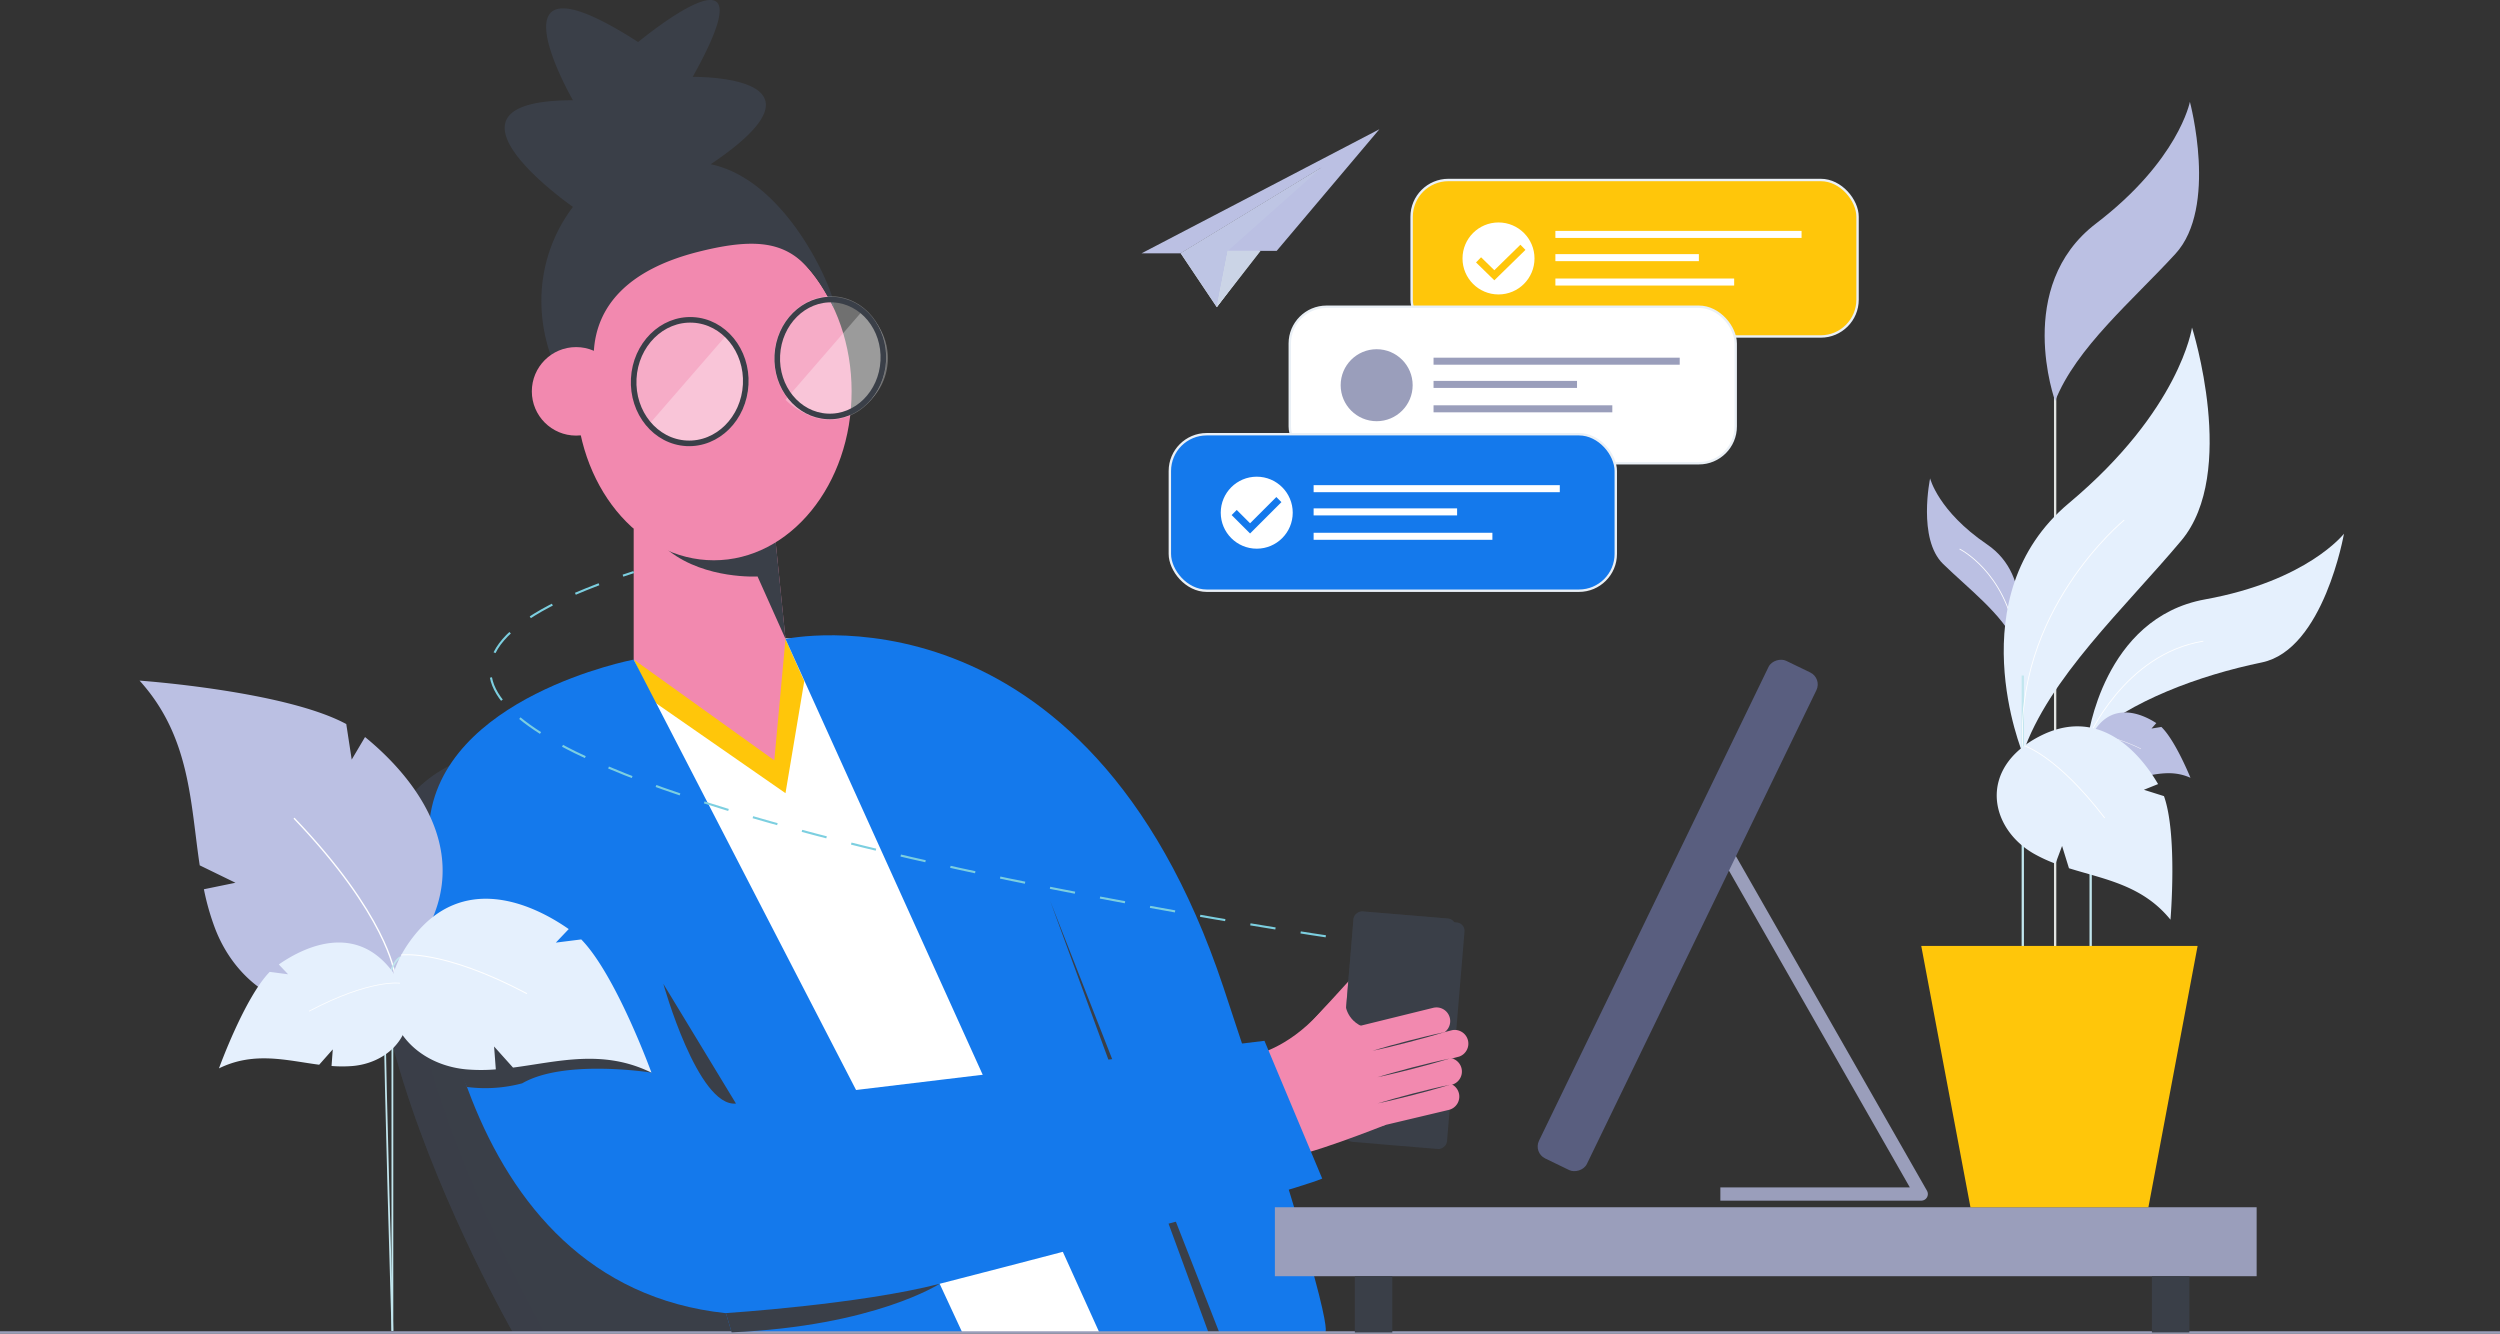 <svg id="step1" xmlns="http://www.w3.org/2000/svg" width="1039" height="554.243" viewBox="0 0 1039 554.243">
  <rect x="0" y="0" width="1039" height="554.243" fill="#333333" stroke="none"/>
  <g id="Layer_1" data-name="Layer 1">
    <path id="Path_590" data-name="Path 590" d="M229.15,849.6S114.52,650,207.71,611.88s205.13,14,237.34,97.59,0,140.13,0,140.13Z" transform="translate(-16 -295.877)" fill="#3a3f48"/>
    <path id="Path_591" data-name="Path 591" d="M229.15,849.6S114.52,650,207.71,611.88s205.13,14,237.34,97.59,0,140.13,0,140.13Z" transform="translate(-16 -295.877)" fill="#3a3f48" opacity="0.5"/>
    <path id="Path_592" data-name="Path 592" d="M242.32,849.6S127.69,650,220.88,611.88s205.13,14,237.34,97.59,0,140.13,0,140.13Z" transform="translate(-16 -295.877)" fill="#3a3f48"/>
    <path id="Path_593" data-name="Path 593" d="M469.65,553.75h-72.6L258.27,346.78l4.93-72.41,24.19-10.3,47.55,1.52,110.63,79.08Z" transform="translate(0 -0.017)" fill="#fff"/>
    <path id="Path_594" data-name="Path 594" d="M271.21,291.28l55.24,38.38,7.8-46.54-7.8-17.53-63.09,8.52Z" transform="translate(0 -0.017)" fill="#ffc60a"/>
    <path id="Path_595" data-name="Path 595" d="M321.8,219.77H263.36v54.34l58.44,41.91,4.65-50.43Z" transform="translate(0 -0.017)" fill="#f289af"/>
    <path id="Path_596" data-name="Path 596" d="M301,515.62c-7.9,2.08-12.36,5.07-6.81,9.35,15.23,11.76,36.65,10.49,36.65,10.49l11.64,26-4.65-45.82Z" transform="translate(-16 -295.877)" fill="#3a3f48"/>
    <ellipse id="Ellipse_125" data-name="Ellipse 125" cx="57.26" cy="70.21" rx="57.26" ry="70.21" transform="translate(239.41 92.433)" fill="#f289af"/>
    <ellipse id="Ellipse_126" data-name="Ellipse 126" cx="25.68" cy="23.3" rx="25.68" ry="23.3" transform="translate(262.058 183.045) rotate(-87.06)" fill="#fff" opacity="0.3"/>
    <path id="Path_597" data-name="Path 597" d="M241,420.33a69.09,69.09,0,0,0,13.91,42c-.05-1.26,7.81-18.94,7.88-20.22,1-18.77,13.87-34.08,43.26-41.54,32.92-8.35,43.74-1.49,56.32,23,3,.43-16.61-52.28-51-59.43,55.66-37.42-7.5-36.3-7.5-36.3,34.86-62.18-22.66-14.48-22.66-14.48-65.37-42.09-27.09,24.19-27.09,24.19-63.83,0,0,44.31,0,44.31A64.59,64.59,0,0,0,241,420.33Z" transform="translate(-16 -295.877)" fill="#3a3f48"/>
    <ellipse id="Ellipse_127" data-name="Ellipse 127" cx="25.68" cy="23.3" rx="25.68" ry="23.3" transform="translate(320.488 173.239) rotate(-87.06)" fill="#fff" opacity="0.3"/>
    <circle id="Ellipse_128" data-name="Ellipse 128" cx="18.39" cy="18.39" r="18.39" transform="translate(221.03 144.253)" fill="#f289af"/>
    <path id="Path_598" data-name="Path 598" d="M317.42,435.74,285,473.09a24.76,24.76,0,0,0,35.51-34.48l-3.09-2.85Z" transform="translate(-16 -295.877)" fill="#fff" opacity="0.3"/>
    <path id="Path_599" data-name="Path 599" d="M374.84,424.63,342.45,462A24.769,24.769,0,0,0,378,427.5l-3.08-2.85Z" transform="translate(-16 -295.877)" fill="#fff" opacity="0.3"/>
    <ellipse id="Ellipse_129" data-name="Ellipse 129" cx="24.3" cy="22.05" rx="24.3" ry="22.05" transform="translate(321.807 171.925) rotate(-87.06)" fill="none" stroke="#3a3f48" stroke-miterlimit="10" stroke-width="2.32"/>
    <ellipse id="Ellipse_130" data-name="Ellipse 130" cx="25.68" cy="23.3" rx="25.68" ry="23.3" transform="translate(262.058 183.045) rotate(-87.06)" fill="none" stroke="#3a3f48" stroke-miterlimit="10" stroke-width="2.32"/>
    <path id="Path_600" data-name="Path 600" d="M560.7,727.38a5.7,5.7,0,0,1,.53-7L580.73,699a5.7,5.7,0,1,1,8.41,7.69l-19.5,21.33a5.7,5.7,0,0,1-8,.36A6.146,6.146,0,0,1,560.7,727.38Z" transform="translate(-16 -295.877)" fill="#f289af"/>
    <path id="Path_601" data-name="Path 601" d="M342.45,561.44s124.82-27,182,144.74c49.79,149.56,42.13,143.42,42.13,143.42H472.86Z" transform="translate(-16 -295.877)" fill="#1479ec"/>
    <rect id="Rectangle_253" data-name="Rectangle 253" width="94.49" height="42.58" rx="3.49" transform="translate(554.94 472.66) rotate(-85.23)" fill="#3a3f48"/>
    <g id="Group_135" data-name="Group 135" transform="translate(554.94 378.497)" opacity="0.5">
      <rect id="Rectangle_254" data-name="Rectangle 254" width="94.49" height="42.58" rx="3.49" transform="translate(0 94.163) rotate(-85.23)" fill="#3a3f48"/>
    </g>
    <rect id="Rectangle_255" data-name="Rectangle 255" width="94.49" height="42.58" rx="3.49" transform="translate(558.653 474.278) rotate(-85.23)" fill="#3a3f48"/>
    <path id="Path_602" data-name="Path 602" d="M506.72,553.75,436.43,374.38l65.79,179.37Z" transform="translate(0 -0.017)" fill="#3a3f48"/>
    <path id="Path_603" data-name="Path 603" d="M581.36,762.07a5.781,5.781,0,0,1-.81-1.86,5.69,5.69,0,0,1,4.23-6.85l30.55-7.26A5.7,5.7,0,1,1,618,757.18l-30.55,7.26a5.71,5.71,0,0,1-6.09-2.37Z" transform="translate(-16 -295.877)" fill="#f289af"/>
    <path id="Path_604" data-name="Path 604" d="M580.84,751.45a5.71,5.71,0,0,1,3.52-8.74l32.3-7.06a5.691,5.691,0,1,1,2.43,11.12l-32.3,7.06A5.7,5.7,0,0,1,580.84,751.45Z" transform="translate(-16 -295.877)" fill="#f289af"/>
    <path id="Path_605" data-name="Path 605" d="M580.81,741.86a5.44,5.44,0,0,1-.78-1.75,5.7,5.7,0,0,1,4.08-6.94L619.57,724a5.7,5.7,0,0,1,2.85,11L587,744.2a5.7,5.7,0,0,1-6.19-2.34Z" transform="translate(-16 -295.877)" fill="#f289af"/>
    <path id="Path_606" data-name="Path 606" d="M578.12,730.86a5.489,5.489,0,0,1-.8-1.81,5.69,5.69,0,0,1,4.17-6.89l30.11-7.42a5.695,5.695,0,1,1,2.72,11.06l-30.11,7.42A5.7,5.7,0,0,1,578.12,730.86Z" transform="translate(-16 -295.877)" fill="#f289af"/>
    <path id="Path_607" data-name="Path 607" d="M575.19,713.54s.66,9.19,12.51,10.32,4.15,39.52,4.15,39.52-36.07,14.36-40.93,12.9-13.53-42-13.53-42,13.29-2.41,26.81-17.2S575.19,713.54,575.19,713.54Z" transform="translate(-16 -295.877)" fill="#f289af"/>
    <path id="Path_608" data-name="Path 608" d="M616.39,724.82c-2.47.77-4.95,1.47-7.44,2.17l-7.47,2L594,730.87c-2.51.6-5,1.19-7.56,1.71,2.47-.77,5-1.47,7.44-2.17l7.47-2,7.52-1.87C611.35,725.94,613.86,725.35,616.39,724.82Z" transform="translate(-16 -295.877)" fill="#3a3f48"/>
    <path id="Path_609" data-name="Path 609" d="M618.47,735.81c-2.47.77-5,1.47-7.44,2.17l-7.47,2L596,741.86c-2.51.6-5,1.19-7.55,1.71,2.47-.77,5-1.47,7.44-2.17l7.47-2,7.51-1.87C613.42,736.92,615.94,736.34,618.47,735.81Z" transform="translate(-16 -295.877)" fill="#3a3f48"/>
    <path id="Path_610" data-name="Path 610" d="M618.55,746.7c-2.47.77-4.95,1.47-7.44,2.16l-7.47,2-7.52,1.87c-2.51.6-5,1.19-7.55,1.71,2.47-.76,4.95-1.47,7.44-2.16l7.47-2,7.51-1.87C613.5,747.81,616,747.22,618.55,746.7Z" transform="translate(-16 -295.877)" fill="#3a3f48"/>
    <path id="Path_611" data-name="Path 611" d="M406.51,829.42c148.67-38.19,159-43.73,159-43.73l-24-57.25L371.78,748.88,279.36,570s-80.47,15.34-85,68.5c-3.93,45.7,9.88,191.11,123.35,203.14l2.38,8h95.82l-9.37-20.18Z" transform="translate(-16 -295.877)" fill="#1479ec"/>
    <path id="Path_612" data-name="Path 612" d="M321.87,754.52l-30.18-49.75S306,756.05,321.87,754.52Z" transform="translate(-16 -295.877)" fill="#3a3f48"/>
    <rect id="Rectangle_256" data-name="Rectangle 256" width="408.02" height="28.66" transform="translate(529.84 501.733)" fill="#9a9ebb"/>
    <path id="Path_613" data-name="Path 613" d="M714.98,350.05l83.49,146.21H714.98" transform="translate(0 -0.017)" fill="none" stroke="#9a9ebb" stroke-linejoin="round" stroke-width="5.5"/>
    <line id="Line_1" data-name="Line 1" x2="1039" transform="translate(0 553.763)" fill="none" stroke="#9a9ebb" stroke-miterlimit="10" stroke-width="0.96"/>
    <rect id="Rectangle_258" data-name="Rectangle 258" width="15.58" height="23.38" transform="translate(563.07 530.393)" fill="#3a3f48"/>
    <rect id="Rectangle_259" data-name="Rectangle 259" width="15.58" height="23.38" transform="translate(894.33 530.393)" fill="#3a3f48"/>
    <path id="Path_614" data-name="Path 614" d="M406.51,829.42S379.59,847,320.06,849.6l-2.38-8S373.4,838,406.51,829.42Z" transform="translate(-16 -295.877)" fill="#3a3f48"/>
    <path id="Path_615" data-name="Path 615" d="M853.7,563.29s8.32-27.44-11.93-41.2-23.62-27.4-23.62-27.4-5.28,25.15,5.38,35.54S848.12,551.09,853.7,563.29Z" transform="translate(-16 -295.877)" fill="#bbc0e3"/>
    <line id="Line_2" data-name="Line 2" y2="239.75" transform="translate(854.12 157.423)" fill="none" stroke="#e3e5e3" stroke-miterlimit="10" stroke-width="0.96"/>
    <path id="Path_616" data-name="Path 616" d="M870.12,462.53s-17.31-47.57,17-73.77,39-50.56,39-50.56,11.74,43.8-6,63.16S878.78,440.48,870.12,462.53Z" transform="translate(-16 -295.877)" fill="#bbc0e3"/>
    <path id="Path_617" data-name="Path 617" d="M830.4,524.05s19,9.31,23.44,37.21" transform="translate(-16 -295.877)" fill="none" stroke="#fff" stroke-miterlimit="10" stroke-width="0.34"/>
    <path id="Path_618" data-name="Path 618" d="M856.67,609.06S829.5,543.74,875.82,505,927,432,927,432s19.15,60.41-4.45,88.55S867.35,577.72,856.67,609.06Z" transform="translate(-16 -295.877)" fill="#e5f0fd"/>
    <path id="Path_619" data-name="Path 619" d="M883.68,602.91s6.23-50.24,48.76-57.93,57.71-27.29,57.71-27.29-8.38,48.18-34.12,53.49C929.71,576.62,901.42,587.21,883.68,602.91Z" transform="translate(-16 -295.877)" fill="#e5f0fd"/>
    <line id="Line_3" data-name="Line 3" y2="116.42" transform="translate(840.67 280.753)" fill="none" stroke="#c1e6ee" stroke-miterlimit="10" stroke-width="0.96"/>
    <path id="Path_620" data-name="Path 620" d="M912.16,596.4l-2,2.26,4.1-.66c5.82,5.56,12.1,21.13,12.1,21.13-8-3.59-15.15-1.24-22.4,0l-3.17-3.31.4,3.7a29.152,29.152,0,0,1-4.77.16c-9.95-.57-17.32-9.95-9.38-21C894.64,588,905.83,592.3,912.16,596.4Z" transform="translate(-16 -295.877)" fill="#bbc0e3"/>
    <path id="Path_621" data-name="Path 621" d="M885.27,601.54s6.56-1.22,20.52,5.54" transform="translate(-16 -295.877)" fill="none" stroke="#fff" stroke-miterlimit="10" stroke-width="0.16"/>
    <line id="Line_4" data-name="Line 4" y2="92.67" transform="translate(868.88 304.503)" fill="none" stroke="#c1e6ee" stroke-miterlimit="10" stroke-width="0.96"/>
    <path id="Path_622" data-name="Path 622" d="M898.83,512s-46.6,38-42,96.59" transform="translate(-16 -295.877)" fill="none" stroke="#fff" stroke-miterlimit="10" stroke-width="0.34"/>
    <path id="Path_623" data-name="Path 623" d="M883.68,602.91s15-35.2,48-40.56" transform="translate(-16 -295.877)" fill="none" stroke="#fff" stroke-miterlimit="10" stroke-width="0.34"/>
    <path id="Path_624" data-name="Path 624" d="M912.9,621.74l-5.9,2.37,8.35,2.64c5.69,16,2.7,51.35,2.7,51.35-11.62-14.34-27.38-16.75-42.19-21.38L873,647.46l-2.75,7.35a60.112,60.112,0,0,1-9.15-4.24C842.87,640,837.9,615.33,863.42,602,887.87,589.22,904.86,608,912.9,621.74Z" transform="translate(-16 -295.877)" fill="#e5f0fd"/>
    <path id="Path_625" data-name="Path 625" d="M857.3,605.82s13.53,4,33.41,30" transform="translate(-16 -295.877)" fill="none" stroke="#fff" stroke-miterlimit="10" stroke-width="0.34"/>
    <path id="Path_626" data-name="Path 626" d="M892.88,501.75H818.92L798.47,393.14H913.33Z" transform="translate(0 -0.017)" fill="#ffc60a"/>
    <path id="Path_627" data-name="Path 627" d="M233,732.27V739c-2.49-7.71-23.13-15.37-26.71-11s3.75,19.62,3.75,19.62a59.51,59.51,0,0,0,23-1.52c17.56-10.21,53.73-4.44,53.73-4.44C276.85,729.44,233,732.27,233,732.27Z" transform="translate(-16 -295.877)" fill="#3a3f48"/>
    <path id="Path_628" data-name="Path 628" d="M167.71,602.19l-5.54,9.37-2.26-14.77C134.37,583,74,578.74,74,578.74c21.15,23.36,21.06,50.57,25,76.77l14.86,7.24-13.12,2.7A102.887,102.887,0,0,0,105.48,682c13,33.5,53.33,48.37,82.53,8.84C216,653,188.79,619.36,167.71,602.19Z" transform="translate(-16 -295.877)" fill="#bbc0e3"/>
    <path id="Path_629" data-name="Path 629" d="M179.94,700.14s-3.11-23.86-41.75-64.23" transform="translate(-16 -295.877)" fill="none" stroke="#fff" stroke-miterlimit="10" stroke-width="0.58"/>
    <path id="Path_630" data-name="Path 630" d="M182.28,693.74s-6.39,2.69-6.39,25.31S179.08,849,179.08,849" transform="translate(-16 -295.877)" fill="none" stroke="#c1e6ee" stroke-miterlimit="10" stroke-width="0.74"/>
    <path id="Path_631" data-name="Path 631" d="M185.48,693.74s-6.4,2.69-6.4,25.31V849" transform="translate(-16 -295.877)" fill="none" stroke="#c1e6ee" stroke-miterlimit="10" stroke-width="0.74"/>
    <path id="Path_632" data-name="Path 632" d="M252.36,682,247,687.63l10.57-1.33c14.47,14.81,29.18,55.38,29.18,55.38-20.15-9.93-38.8-4.55-57.54-2.11l-7.87-8.78.72,9.52a74.062,74.062,0,0,1-12.28,0c-25.51-2.37-43.6-27.12-22.2-54.88C208.1,658.82,236.46,670.9,252.36,682Z" transform="translate(-16 -295.877)" fill="#e5f0fd"/>
    <path id="Path_633" data-name="Path 633" d="M182.79,692.77s17-2.54,52.21,16.07" transform="translate(-16 -295.877)" fill="none" stroke="#fff" stroke-miterlimit="10" stroke-width="0.41"/>
    <path id="Path_634" data-name="Path 634" d="M131.87,696.71l3.87,4.08-7.65-1C117.61,710.54,107,739.9,107,739.9c14.59-7.18,28.09-3.29,41.65-1.52L154.3,732l-.51,6.9a54.859,54.859,0,0,0,8.88,0c18.47-1.71,31.56-19.63,16.07-39.72C163.9,679.93,143.38,688.68,131.87,696.71Z" transform="translate(-16 -295.877)" fill="#e5f0fd"/>
    <path id="Path_635" data-name="Path 635" d="M182.22,704.5s-12.28-1.83-37.79,11.64" transform="translate(-16 -295.877)" fill="none" stroke="#fff" stroke-miterlimit="10" stroke-width="0.3"/>
    <path id="Path_636" data-name="Path 636" d="M505.69,127.65,490.7,105.29l58.44-35.57Z" transform="translate(0 -0.017)" fill="#e4f2ea"/>
    <path id="Path_637" data-name="Path 637" d="M505.69,127.65,490.7,105.29l58.44-35.57Z" transform="translate(0 -0.017)" fill="#bbc0e3" opacity="0.9"/>
    <path id="Path_638" data-name="Path 638" d="M474.44,105.29l98.84-51.57-42.69,50.56H510.26l38.88-34.56L490.7,105.29Z" transform="translate(0 -0.017)" fill="#bbc0e3"/>
    <path id="Path_639" data-name="Path 639" d="M510.26,104.28l-4.57,23.37,18.17-23.37Z" transform="translate(0 -0.017)" fill="#e4f2ea"/>
    <path id="Path_640" data-name="Path 640" d="M510.26,104.28l-4.57,23.37,18.17-23.37Z" transform="translate(0 -0.017)" fill="#bbc0e3" opacity="0.6"/>
    <path id="Path_641" data-name="Path 641" d="M567,685S47.46,609.07,279.36,533.64" transform="translate(-16 -295.877)" fill="none" stroke="#7ccfe0" stroke-miterlimit="10" stroke-width="0.88" stroke-dasharray="10.58"/>
    <rect id="Rectangle_260" data-name="Rectangle 260" width="185.33" height="65.04" rx="15.3" transform="translate(586.67 74.803)" fill="#ffc60a" stroke="#eaf0f6" stroke-width="1"/>
    <circle id="Ellipse_131" data-name="Ellipse 131" cx="14.96" cy="14.96" r="14.96" transform="translate(607.82 92.453)" fill="#fff"/>
    <rect id="Rectangle_261" data-name="Rectangle 261" width="102.31" height="2.92" transform="translate(646.42 95.963)" fill="#fff"/>
    <rect id="Rectangle_262" data-name="Rectangle 262" width="59.63" height="2.92" transform="translate(646.42 105.613)" fill="#fff"/>
    <rect id="Rectangle_263" data-name="Rectangle 263" width="74.3" height="2.92" transform="translate(646.42 115.753)" fill="#fff"/>
    <rect id="Rectangle_264" data-name="Rectangle 264" width="185.33" height="65.04" rx="15.3" transform="translate(536.03 127.483)" fill="#fff" stroke="#eaf0f6" stroke-width="1"/>
    <circle id="Ellipse_132" data-name="Ellipse 132" cx="14.96" cy="14.96" r="14.96" transform="translate(557.18 145.133)" fill="#9a9ebb"/>
    <rect id="Rectangle_265" data-name="Rectangle 265" width="102.31" height="2.92" transform="translate(595.78 148.653)" fill="#9a9ebb"/>
    <rect id="Rectangle_266" data-name="Rectangle 266" width="59.63" height="2.92" transform="translate(595.78 158.303)" fill="#9a9ebb"/>
    <rect id="Rectangle_267" data-name="Rectangle 267" width="74.3" height="2.92" transform="translate(595.78 168.443)" fill="#9a9ebb"/>
    <rect id="Rectangle_268" data-name="Rectangle 268" width="185.33" height="65.04" rx="15.3" transform="translate(486.19 180.463)" fill="#1479ec" stroke="#eaf0f6" stroke-width="1"/>
    <circle id="Ellipse_133" data-name="Ellipse 133" cx="14.96" cy="14.96" r="14.96" transform="translate(507.34 198.113)" fill="#fff"/>
    <rect id="Rectangle_269" data-name="Rectangle 269" width="102.31" height="2.92" transform="translate(545.94 201.633)" fill="#fff"/>
    <rect id="Rectangle_270" data-name="Rectangle 270" width="59.63" height="2.92" transform="translate(545.94 211.283)" fill="#fff"/>
    <rect id="Rectangle_271" data-name="Rectangle 271" width="74.3" height="2.92" transform="translate(545.94 221.423)" fill="#fff"/>
    <path id="Path_642" data-name="Path 642" d="M510.55,213.013l6.606,6.6,11.97-11.97" transform="translate(2.374 -0.017)" fill="none" stroke="#1479ec" stroke-miterlimit="10" stroke-width="3"/>
    <path id="Path_643" data-name="Path 643" d="M612.55,107.854l6.559,6.4,11.885-11.616" transform="translate(1.936 0.144)" fill="none" stroke="#ffc60a" stroke-miterlimit="10" stroke-width="3"/>
    <rect id="Rectangle_257" data-name="Rectangle 257" width="229.78" height="22.12" rx="5.5" transform="matrix(0.436, -0.9, 0.9, 0.436, 637.207, 479.041)" fill="#595e7f"/>
  </g>
</svg>
